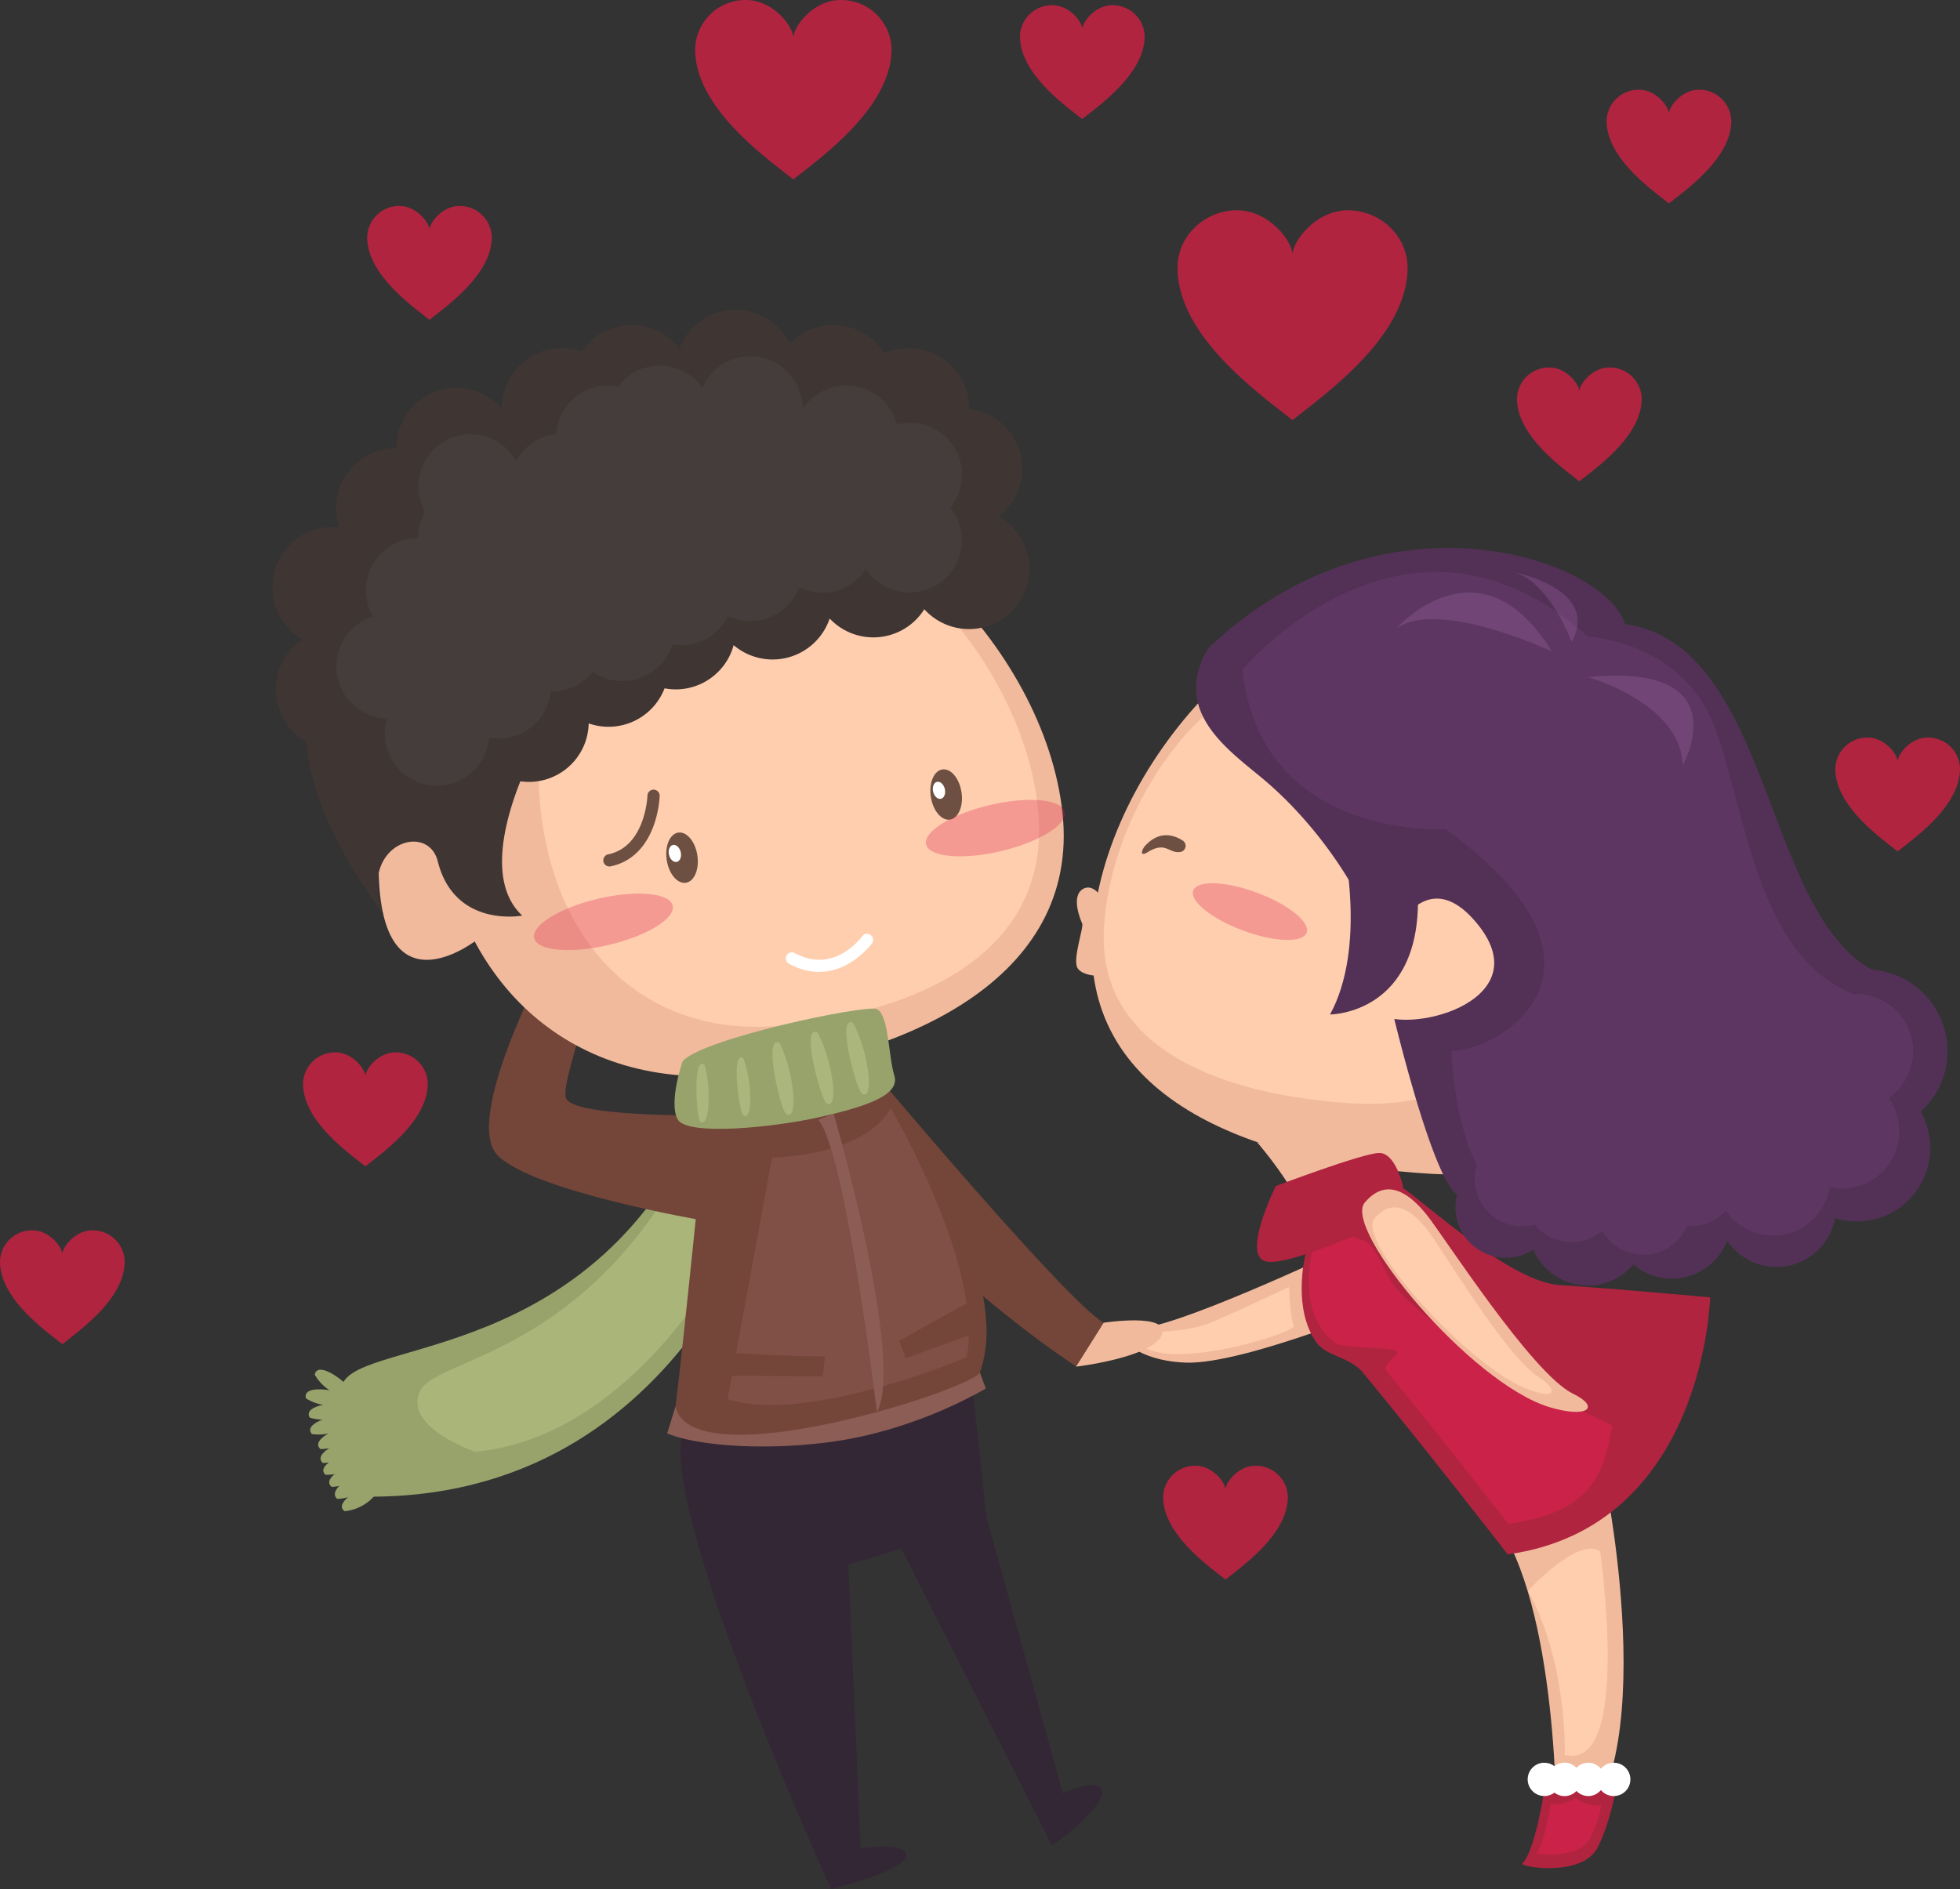 <svg xmlns="http://www.w3.org/2000/svg" viewBox="0 0 480.4 463.12"><rect x="0" y="0" width="480.4" height="463.12" fill="#333333" stroke="none"/><defs><style>.cls-1{fill:#f2ba9c;}.cls-2{fill:#ffceaf;}.cls-3{fill:#6d5041;}.cls-4,.cls-6{fill:#d8214d;}.cls-10,.cls-18,.cls-4,.cls-9{opacity:0.3;}.cls-21,.cls-5{fill:#b02440;}.cls-6{opacity:0.7;}.cls-7{fill:#fff;}.cls-8{fill:#533156;}.cls-9{fill:#77467c;}.cls-10{fill:#a069a8;}.cls-11{fill:#98a36c;}.cls-12,.cls-20{fill:#bcc989;}.cls-12,.cls-16,.cls-19{opacity:0.5;}.cls-13{fill:#342735;}.cls-14{fill:#744539;}.cls-15,.cls-16{fill:#8c5d54;}.cls-17{fill:#3f3634;}.cls-18{fill:#564d4c;}.cls-21{fill-rule:evenodd;}</style></defs><title>Fichier 1</title><g id="Calque_2" data-name="Calque 2"><g id="_1200X800" data-name="1200X800"><path class="cls-1" d="M327.18,307.19s-40.76,19.17-48.52,18.37-2.5,8,12,8.5,51.63-15.11,51.63-15.11Z"/><path class="cls-1" d="M270.41,220.56s-2.38-4.4-5.15-2.5-.38,7.54,0,8.39-2.15,8-1.32,10.5,6.26,2.35,6.26,2.35Z"/><path class="cls-2" d="M315.92,315.53s.33,7.83,1.17,9.5-32.33,12-38.25,3.83c-2.56-3.54,9.58-1,18.25-4.74S315.92,315.53,315.92,315.53Z"/><path class="cls-1" d="M393.52,363.5s15.67,77.5-12,89.33c0,0,1.14-51.33-12.43-76C369.09,376.84,386.23,358.17,393.52,363.5Z"/><path class="cls-2" d="M392.19,380.37s7.82,54.22-8.67,49.84c0,0,.81-22.33-9-40.19C374.5,390,386.91,376.51,392.19,380.37Z"/><path class="cls-1" d="M267.71,229.07c-2.55,41.53,41.46,56.15,82.56,58.67s70-22.4,72.53-63.93S394.1,146.57,353,144.05,270.26,187.54,267.71,229.07Z"/><path class="cls-2" d="M270.59,227.31c-1.88,30.56,30.51,41.32,60.76,43.18s51.5-16.49,53.38-47S357.93,164,327.68,162.17,272.47,196.75,270.59,227.31Z"/><path class="cls-3" d="M280.92,207.09c.88-.85,4.08-4.13,9-1a1.53,1.53,0,0,1-.84,2.8c-2.56.27-3.45-2.59-7.58-.09C278.92,210.43,280,207.94,280.92,207.09Z"/><ellipse class="cls-4" cx="304.63" cy="222.94" rx="4.93" ry="14.79" transform="matrix(0.35, -0.94, 0.94, 0.35, -9.82, 431.81)"/><path class="cls-5" d="M340.68,289.34c4.63,1.29,27.94,24.87,41.75,25.73s36.73,3,36.73,3-1.33,56.3-49.62,63c0,0-19.48-25.16-35.38-44.45-3.49-4.23-9.06-3.88-11.68-7.75-5.44-8-3-19.9-2.23-22.32C323.57,295.93,330.06,286.39,340.68,289.34Z"/><path class="cls-6" d="M340.71,313.69c2,3.55,13.18,16,54.46,35.81-2.06,12-5.15,21.26-25.51,24.08,0,0-16.43-21.22-29.84-37.48-1.47-1.78,4.15-4.19,2.33-5s-13-.58-14.63-1.71c-8.72-6.15-6.6-18.43-6.26-20.54,1.48-9.32,1.64-8.3,4.58-8.83,1.84-.33,5.7,3.62,8.11,4C336.58,304.48,338.73,310.12,340.71,313.69Z"/><path class="cls-1" d="M308.09,280s12.57,14.36,13.27,23.53c0,0,1,5.17,5.08,0,1.9-2.41,6.8-10.17,6.8-10.17s-6.45-4.58,0-7.38Z"/><path class="cls-5" d="M396.54,435.84H379s-2.39,17.56-5.86,21c-.84.84,14.81,3.5,18.5-4S396.54,435.84,396.54,435.84Z"/><path class="cls-6" d="M392.38,442.59a8.55,8.55,0,0,1-6.13-1.81A11,11,0,0,1,380,442.4s-1.34,9.37-3.46,12c0,0,10.53,1.69,13.25-3.83S392.38,442.59,392.38,442.59Z"/><path class="cls-7" d="M378.59,432.17A4,4,0,0,1,381,433a4,4,0,0,1,5.39.4,4,4,0,0,1,6,.23,4.08,4.08,0,1,1,0,5.21,4,4,0,0,1-6,.23,4,4,0,0,1-5.39.4,4.08,4.08,0,1,1-2.46-7.32Z"/><path class="cls-5" d="M338.07,282.66c-4,0-25.36,8.11-25.36,8.11s-8.43,16.89-2.51,18.46,32-10.8,32-10.8l1.66-7.66S342.1,282.66,338.07,282.66Z"/><path class="cls-1" d="M334.5,294.83c-5.47,6.51,26,44.38,45.36,50.17,9.32,2.78,12.5,0,5.67-3.33-10.09-4.92-31.87-38.95-35.89-43.91S340,288.33,334.5,294.83Z"/><path class="cls-2" d="M336.88,298.73c-4.59,5.45,23.18,36.73,38,42,7.67,2.74,6.2-.67,2.18-3.17-8-5-24.14-32.25-27.5-36.4S341.47,293.28,336.88,298.73Z"/><path class="cls-8" d="M477.33,257.7a20.06,20.06,0,0,0-18.58-20h0C432.08,222.94,434.08,158,398.26,153h0c-4.48-15.64-58.82-35.3-102.12,5.94-9.2,15.33,5,24.95,13.29,31.9,16,13.33,30.35,35.93,30.63,52,0,0,10.25,44.94,17.06,50.09h0a12.37,12.37,0,0,0,18.7,13.45A14.57,14.57,0,0,0,400.33,310a14.55,14.55,0,0,0,23-5.83,14.57,14.57,0,0,0,26.43-5.55,18,18,0,0,0,21-26.09A20,20,0,0,0,477.33,257.7Z"/><path class="cls-2" d="M337,239s9.44-32,25.28-12.28C377.59,245.84,343.94,254.17,337,248S337,239,337,239Z"/><path class="cls-8" d="M329.25,207.07S335,232.2,326,248.71c0,0,22.78,0,21.5-30.27C346.41,193.31,329.25,207.07,329.25,207.07Z"/><path class="cls-9" d="M468.91,257.7a14,14,0,0,0-14-14l-.58,0c-25.21-9.61-26.91-50.21-35.2-68.05-8.6-18.5-30-19.57-30-19.57-44.39-39.83-84.56,8.07-84.56,8.07,4.38,42,49.79,39.11,49.79,39.11,46.78,34.08,13.33,54.39,1.33,54.39.9,13.42,3.32,22.14,6.28,27.93a11.62,11.62,0,0,0,14.17,14.61,11.63,11.63,0,0,0,16.57,1.5,11.64,11.64,0,0,0,20.82-1.14c.31,0,.63,0,.95,0a11.6,11.6,0,0,0,8.54-3.74A14,14,0,0,0,448.42,291a14,14,0,0,0,14.48-21.8A14,14,0,0,0,468.91,257.7Z"/><path class="cls-10" d="M380.36,159.7s-27.52-13-38.06-5.67C342.3,154,362.64,131,380.36,159.7Z"/><path class="cls-10" d="M389.19,166s22.89,6.33,23.23,21.67C412.42,187.7,426.63,162.37,389.19,166Z"/><path class="cls-10" d="M385.22,157.37s-5.47-14.79-14.14-17.06C371.08,140.3,392.36,144.37,385.22,157.37Z"/><path class="cls-11" d="M192,281.78s-20,84.64-100.49,85.14c0,0-12.17-16.66-7.52-27.71s62.23-4.92,88.27-66.83C172.29,272.38,196.6,265,192,281.78Z"/><path class="cls-12" d="M186.11,281.7c2.55,13.09-26.6,70.3-69.65,74.21,0,0-17.34-5.85-13.64-14.64s40.92-8,67.59-60.6C170.4,280.67,184.82,275.11,186.11,281.7Z"/><path class="cls-11" d="M84.48,370.49a11.13,11.13,0,0,0,5.34-2c2.78-1.94,3.09-3.76,1.95-4.43S81.22,368.22,84.48,370.49Z"/><path class="cls-11" d="M79.78,361.55a11.12,11.12,0,0,0,5.56-1.31c3-1.55,3.56-3.32,2.52-4.13S76.86,358.86,79.78,361.55Z"/><path class="cls-11" d="M81.3,364.52a11.13,11.13,0,0,0,5.46-1.67c2.9-1.74,3.34-3.54,2.25-4.28S78.21,362,81.3,364.52Z"/><path class="cls-11" d="M82.68,367.47a11.12,11.12,0,0,0,5.46-1.67c2.9-1.74,2.86-3.12,2.25-4.28C89.33,359.49,79.59,365,82.68,367.47Z"/><path class="cls-11" d="M79.13,358.65a11.12,11.12,0,0,0,5.52-1.47c3-1.63,3.47-3.42,2.41-4.2S76.14,356,79.13,358.65Z"/><path class="cls-11" d="M78.54,355.25a11.12,11.12,0,0,0,5.52-1.47c3-1.63,3.47-3.41,2.41-4.2S75.54,352.64,78.54,355.25Z"/><path class="cls-11" d="M76.44,351.56a11.12,11.12,0,0,0,5.68-.62c3.18-1.17,3.94-2.85,3-3.79S73.87,348.54,76.44,351.56Z"/><path class="cls-11" d="M75.94,347.55a11.12,11.12,0,0,0,5.71.21c3.31-.69,4.32-2.25,3.53-3.31S73.84,344.18,75.94,347.55Z"/><path class="cls-11" d="M75,342.82a11.13,11.13,0,0,0,5.45,1.72c3.38.22,4.76-1,4.28-2.25S73.92,339,75,342.82Z"/><path class="cls-11" d="M77.14,337a11.13,11.13,0,0,0,4,4.06c2.89,1.76,4.69,1.31,4.84,0S77.92,333.14,77.14,337Z"/><path class="cls-13" d="M167.44,350.92c-6.33,18.77,36.25,112.2,36.25,112.2s18.08-4.36,18.42-8.1-11.16-1.87-11.16-1.87l-3-69.57,13-3.87,36.92,72.81s11.87-8.34,12.24-12.89-9.58,0-9.58,0L241.81,372l-3.26-29.88S173.77,332.15,167.44,350.92Z"/><path class="cls-14" d="M212.43,260.69s48.68,58.18,58.08,63.6L263.78,335c-23.74-15.6-50.17-42.13-50.17-42.13Z"/><path class="cls-14" d="M133.75,236.19s-20.3,38.16-11.84,47,50.3,16,50.3,16l6.13-25.76s-36.94.8-39.5-4S154.42,229.83,133.75,236.19Z"/><path class="cls-15" d="M240.17,336.47l1.45,3.95a111.76,111.76,0,0,1-30.26,11.71c-17.15,3.79-38.95,3-47.83-.72l2-6.5Z"/><path class="cls-14" d="M204.82,254.35c9.12,8.27,45,55.45,35.35,82.12-1.42,3.91-70.27,26.31-74.6,8.43,2.23-18.28,6.68-62.93,8.33-79.47C174.5,259.45,195.7,246.08,204.82,254.35Z"/><path class="cls-16" d="M218.34,271.73s22.93,38.76,18.58,61.05c0,0-39.11,16.55-58.58,10.23l10.89-59.24S211.24,283.77,218.34,271.73Z"/><path class="cls-15" d="M204.32,273s17.53,60.26,10.62,73.18c0,0-7.67-64-14.38-71.65Z"/><path class="cls-14" d="M202.2,332.44c-2.29.47-25.68-.94-25.68-.94l-1.58,5.75,26.75.17Z"/><path class="cls-14" d="M238.53,318.76c-1.64.58-18.12,10-18.12,10L222,333l16.58-6.07Z"/><path class="cls-1" d="M117.25,230.14s-23,18.62-24.39-14.79S117.59,211.48,117.25,230.14Z"/><path class="cls-1" d="M260.43,199.4c4.29,40.77-39,59.74-79.38,64s-69.23-21.75-73.52-62.52,24.95-77.26,65.3-81.51S256.14,158.63,260.43,199.4Z"/><path class="cls-2" d="M254.4,198.11c3.78,35.93-30.12,49.88-62.27,53.26S136.25,234,132.47,198.06s19.21-67.8,51.36-71.18S250.62,162.18,254.4,198.11Z"/><ellipse class="cls-3" cx="167.17" cy="210.27" rx="3.8" ry="6.22" transform="translate(-29.85 27.67) rotate(-8.69)"/><ellipse class="cls-7" cx="165.41" cy="209.23" rx="1.47" ry="2.13" transform="translate(-44.13 44.21) rotate(-13.45)"/><ellipse class="cls-3" cx="231.91" cy="194.79" rx="3.8" ry="6.22" transform="translate(-26.77 37.27) rotate(-8.69)"/><ellipse class="cls-7" cx="230.15" cy="193.75" rx="1.47" ry="2.13" transform="translate(-38.76 58.85) rotate(-13.45)"/><ellipse class="cls-4" cx="147.9" cy="226" rx="17.44" ry="5.81" transform="translate(-47.76 39.81) rotate(-13.22)"/><ellipse class="cls-4" cx="243.96" cy="203.03" rx="17.44" ry="5.81" transform="translate(-39.96 61.16) rotate(-13.22)"/><path class="cls-7" d="M199.31,238.19c8.73.93,14.39-6.9,14.46-7a1.48,1.48,0,0,0-2.41-1.71h0c-.28.39-6.92,9.47-16.64,4.14a1.48,1.48,0,0,0-1.42,2.59A16,16,0,0,0,199.31,238.19Z"/><path class="cls-3" d="M149.54,212.42a1.5,1.5,0,0,1-.32-3c9-2,9.47-14.24,9.47-14.37a1.5,1.5,0,1,1,3,.09,25.77,25.77,0,0,1-1.58,7.54c-2,5.29-5.54,8.64-10.25,9.67A1.52,1.52,0,0,1,149.54,212.42Z"/><path class="cls-17" d="M244.79,126.59a14.75,14.75,0,0,0-7.32-26.36s0-.07,0-.1a14.76,14.76,0,0,0-20.72-13.52,14.74,14.74,0,0,0-23.15-2.35,14.75,14.75,0,0,0-27.05,1.19,14.75,14.75,0,0,0-23.91.73A14.74,14.74,0,0,0,123,100.13h0a14.76,14.76,0,0,0-25.86,9.74,14.76,14.76,0,0,0-14,19.39A14.76,14.76,0,0,0,66.8,144a14.75,14.75,0,0,0,7.34,12.75,14.76,14.76,0,0,0,1,25.1c1.14,17.61,14.23,35.88,18.82,42.29-6.51-17,10.84-22.9,13.33-13,4.14,16.48,20.71,13.33,20.71,13.33-8.29-7.74-4.54-22.65-.46-32.93a14.65,14.65,0,0,0,16.75-14.19,14.72,14.72,0,0,0,18.6-8.6,14.7,14.7,0,0,0,16.93-10.58,14.75,14.75,0,0,0,23.53-6.53,14.74,14.74,0,0,0,23.2-2.28,14.76,14.76,0,1,0,18.26-22.72Z"/><path class="cls-18" d="M235.8,116.43a12.75,12.75,0,0,0-16-12.38,12.78,12.78,0,0,0-23.09-3.75c0-.07,0-.15,0-.22a12.8,12.8,0,0,0-24.56-5,12.77,12.77,0,0,0-20.67-.34,12.75,12.75,0,0,0-15.14,11.65,12.8,12.8,0,0,0-9.83,6.61,12.79,12.79,0,1,0-22.32,12.5,12.72,12.72,0,0,0-1.73,6.4,12.78,12.78,0,0,0-11,19.26,12.79,12.79,0,0,0,3.42,25,12.79,12.79,0,1,0,25,4.67,12.76,12.76,0,0,0,15.09-11.28h.3a12.77,12.77,0,0,0,10-4.83A12.79,12.79,0,0,0,164.76,158a12.68,12.68,0,0,0,13.64-7,12.76,12.76,0,0,0,17.46-7,12.75,12.75,0,0,0,16.38-4.56,12.79,12.79,0,1,0,20.68-15A12.74,12.74,0,0,0,235.8,116.43Z"/><path class="cls-11" d="M167.29,260.2s-3.45,10-1.21,14.2,23.66,2,34.94-.56,19.66-5.36,18.18-10.14-1.34-15.32-4.42-16.34S172,254.62,167.29,260.2Z"/><g class="cls-19"><path class="cls-20" d="M209.11,250.8a36.09,36.09,0,0,1,3.32,9.89c1.17,6.05.27,8.41-1.14,7.44S204.84,248.44,209.11,250.8Z"/><path class="cls-20" d="M200.4,253.15a36.09,36.09,0,0,1,3.32,9.89c1.17,6.05.27,8.41-1.14,7.44S196.12,250.79,200.4,253.15Z"/><path class="cls-20" d="M191.11,255.71a36.09,36.09,0,0,1,3,10c.95,6.09,0,8.41-1.41,7.4S186.92,253.2,191.11,255.71Z"/><path class="cls-20" d="M182.22,259.49a28.72,28.72,0,0,1,1.62,8.14c.31,4.9-.64,6.67-1.66,5.76S179.08,257.19,182.22,259.49Z"/><path class="cls-20" d="M172.69,261.06a28.72,28.72,0,0,1,1,8.24c0,4.91-1.11,6.6-2.06,5.63S169.72,258.55,172.69,261.06Z"/></g><path class="cls-1" d="M270.51,324.28s16.44-2.54,14.23,3-21,7.77-21,7.77Z"/><path class="cls-21" d="M316.79,103c-8.05-6.4-28.18-20.62-28.18-37.36,0-7.86,6.74-14.09,14.6-14.09s13.58,7.66,13.58,10.82c0-3.16,5.72-10.82,13.58-10.82S345,57.78,345,65.64C345,82.38,324.84,96.6,316.79,103Z"/><path class="cls-21" d="M194.45,44c-6.88-5.47-24.07-17.62-24.07-31.92A12.33,12.33,0,0,1,182.85,0c6.72,0,11.6,6.54,11.6,9.24,0-2.7,4.88-9.24,11.6-9.24a12.33,12.33,0,0,1,12.47,12C218.52,26.34,201.33,38.49,194.45,44Z"/><path class="cls-21" d="M265.25,29.19C260.88,25.72,250,18,250,8.92a7.82,7.82,0,0,1,7.92-7.64c4.26,0,7.36,4.15,7.36,5.87,0-1.72,3.1-5.87,7.36-5.87a7.82,7.82,0,0,1,7.92,7.64C280.53,18,269.62,25.72,265.25,29.19Z"/><path class="cls-21" d="M15.28,329.54C10.91,326.06,0,318.35,0,309.27a7.82,7.82,0,0,1,7.92-7.64c4.26,0,7.36,4.15,7.36,5.87,0-1.72,3.1-5.87,7.36-5.87a7.82,7.82,0,0,1,7.92,7.64C30.56,318.35,19.65,326.06,15.28,329.54Z"/><path class="cls-21" d="M387.1,118c-4.37-3.47-15.28-11.18-15.28-20.27a7.82,7.82,0,0,1,7.92-7.64c4.26,0,7.36,4.15,7.36,5.87,0-1.72,3.1-5.87,7.36-5.87a7.82,7.82,0,0,1,7.92,7.64C402.38,106.85,391.46,114.56,387.1,118Z"/><path class="cls-21" d="M409.06,49.88c-4.37-3.47-15.28-11.18-15.28-20.27A7.82,7.82,0,0,1,401.7,22c4.26,0,7.36,4.15,7.36,5.87,0-1.72,3.1-5.87,7.36-5.87a7.83,7.83,0,0,1,7.92,7.64C424.34,38.7,413.43,46.41,409.06,49.88Z"/><path class="cls-21" d="M89.56,285.94c-4.37-3.47-15.28-11.18-15.28-20.27A7.82,7.82,0,0,1,82.2,258c4.26,0,7.36,4.15,7.36,5.87,0-1.72,3.1-5.87,7.36-5.87a7.82,7.82,0,0,1,7.92,7.64C104.84,274.76,93.93,282.47,89.56,285.94Z"/><path class="cls-21" d="M465.12,208.73c-4.37-3.47-15.28-11.18-15.28-20.27a7.82,7.82,0,0,1,7.92-7.64c4.26,0,7.36,4.15,7.36,5.87,0-1.72,3.1-5.87,7.36-5.87a7.82,7.82,0,0,1,7.92,7.64C480.4,197.55,469.49,205.26,465.12,208.73Z"/><path class="cls-21" d="M300.37,387.25c-4.37-3.47-15.28-11.18-15.28-20.27a7.82,7.82,0,0,1,7.92-7.64c4.26,0,7.36,4.15,7.36,5.87,0-1.72,3.1-5.87,7.36-5.87a7.82,7.82,0,0,1,7.92,7.64C315.65,376.06,304.74,383.78,300.37,387.25Z"/><path class="cls-21" d="M105.26,78.41C100.89,74.94,90,67.23,90,58.15A7.82,7.82,0,0,1,97.9,50.5c4.26,0,7.36,4.15,7.36,5.87,0-1.72,3.1-5.87,7.36-5.87a7.83,7.83,0,0,1,7.92,7.64C120.55,67.23,109.63,74.94,105.26,78.41Z"/></g></g></svg>